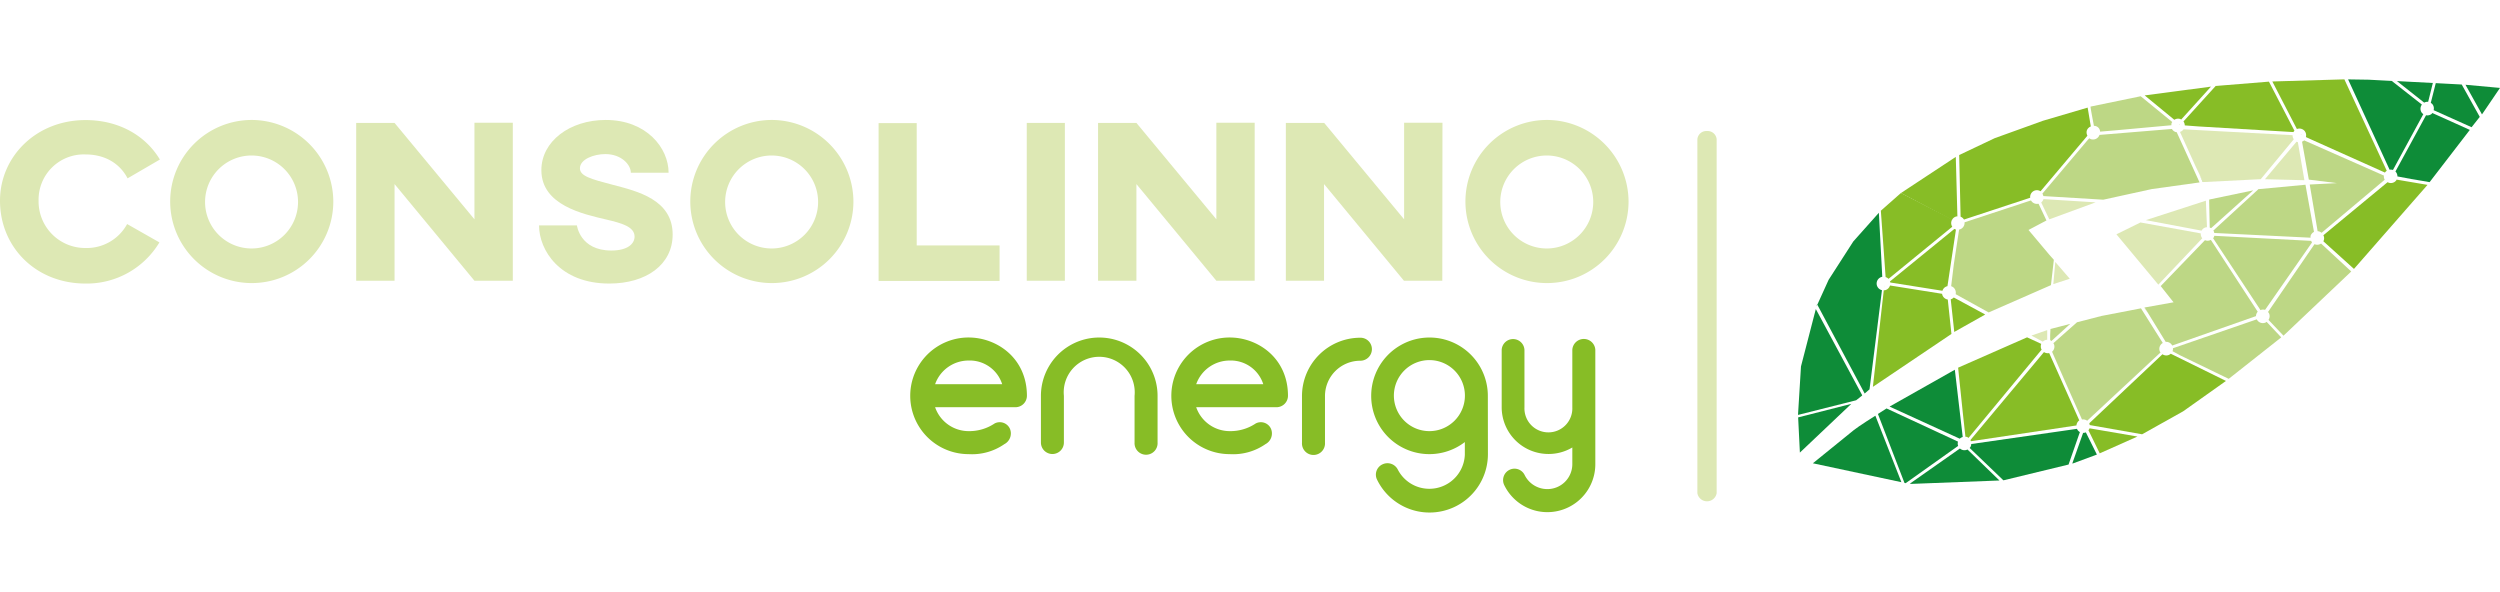 <?xml version="1.0" encoding="UTF-8" standalone="no"?>
<svg
   xmlns:dc="http://purl.org/dc/elements/1.1/"
   xmlns:cc="http://creativecommons.org/ns#"
   xmlns:rdf="http://www.w3.org/1999/02/22-rdf-syntax-ns#"
   xmlns:svg="http://www.w3.org/2000/svg"
   xmlns="http://www.w3.org/2000/svg"
   xmlns:sodipodi="http://sodipodi.sourceforge.net/DTD/sodipodi-0.dtd"
   xmlns:inkscape="http://www.inkscape.org/namespaces/inkscape"
   id="Ebene_1"
   data-name="Ebene 1"
   viewBox="0 0 633.57 150"
   version="1.1"
   sodipodi:docname="logo-wide.svg"
   width="633.57"
   height="150"
   inkscape:version="1.0.1 (1.0.1+r74)">
  <sodipodi:namedview
     pagecolor="#ffffff"
     bordercolor="#666666"
     borderopacity="1"
     objecttolerance="10"
     gridtolerance="10"
     guidetolerance="10"
     inkscape:pageopacity="0"
     inkscape:pageshadow="2"
     inkscape:window-width="1380"
     inkscape:window-height="873"
     id="namedview149"
     showgrid="false"
     inkscape:zoom="1.1974123"
     inkscape:cx="292.71702"
     inkscape:cy="68.126794"
     inkscape:window-x="60"
     inkscape:window-y="27"
     inkscape:window-maximized="1"
     inkscape:current-layer="Ebene_1"
     inkscape:document-rotation="0" />
  <defs
     id="defs4">
    <style
       id="style2">.cls-1,.cls-4{fill:#87bd26;}.cls-2{fill:#184d25;}.cls-3{fill:#dde8b4;}.cls-3,.cls-4,.cls-5,.cls-6{fill-rule:evenodd;}.cls-5{fill:#bdd785;}.cls-6,.cls-7{fill:#0e8c38;}</style>
  </defs>
  <path
     class="cls-1"
     d="m 260.25,100.32 a 2.91,2.91 0 0 1 -2.95,2.88 h -20.32 a 9,9 0 0 0 8.48,6.06 11.52,11.52 0 0 0 6.6,-1.94 2.82,2.82 0 0 1 3.89,1.36 3.06,3.06 0 0 1 -1.42,3.88 14.34,14.34 0 0 1 -9.07,2.53 14.78,14.78 0 1 1 0,-29.56 c 7.13,0 14.79,5.19 14.79,14.79 z m -23.27,-2.95 h 17 a 8.61,8.61 0 0 0 -8.54,-6 9,9 0 0 0 -8.46,6 z"
     id="path6" />
  <path
     class="cls-1"
     d="m 293.36,100.32 v 11.83 a 2.92,2.92 0 1 1 -5.83,0 v -11.83 a 9,9 0 1 0 -17.91,0 v 11.83 a 2.91,2.91 0 1 1 -5.82,0 v -11.83 a 14.78,14.78 0 1 1 29.56,0 z"
     id="path8" />
  <path
     class="cls-1"
     d="m 326.41,100.32 a 2.91,2.91 0 0 1 -2.94,2.88 h -20.32 a 9,9 0 0 0 8.48,6.06 11.52,11.52 0 0 0 6.6,-1.94 2.81,2.81 0 0 1 3.88,1.36 3.06,3.06 0 0 1 -1.41,3.88 14.36,14.36 0 0 1 -9.07,2.53 14.78,14.78 0 1 1 0,-29.56 c 7.13,0 14.78,5.19 14.78,14.79 z m -23.26,-2.95 h 17 a 8.63,8.63 0 0 0 -8.54,-6 9,9 0 0 0 -8.46,6 z"
     id="path10" />
  <path
     class="cls-1"
     d="m 347.68,88.48 a 2.94,2.94 0 0 1 -2.94,2.94 8.94,8.94 0 0 0 -8.95,8.95 v 11.84 a 2.92,2.92 0 1 1 -5.83,0 v -11.84 a 14.79,14.79 0 0 1 14.78,-14.78 2.9,2.9 0 0 1 2.94,2.89 z"
     id="path12" />
  <path
     class="cls-1"
     d="m 377.08,115.09 a 14.79,14.79 0 0 1 -28.09,6.48 2.87,2.87 0 0 1 1.35,-3.88 2.93,2.93 0 0 1 3.89,1.29 9,9 0 0 0 17,-3.71 v -3.24 a 14.74,14.74 0 0 1 -23.73,-11.71 14.78,14.78 0 1 1 29.56,0 z m -5.83,-14.77 a 9,9 0 1 0 -8.95,8.94 9,9 0 0 0 8.95,-8.94 z"
     id="path14" />
  <path
     class="cls-1"
     d="m 404.3,88.65 v 29 a 12.15,12.15 0 0 1 -23.08,5.3 2.9,2.9 0 0 1 1.35,-3.89 2.86,2.86 0 0 1 3.83,1.35 6.42,6.42 0 0 0 5.71,3.54 6.32,6.32 0 0 0 6.36,-6.3 v -4.25 a 11.68,11.68 0 0 1 -6.06,1.65 11.85,11.85 0 0 1 -11.84,-11.72 v -14.68 a 2.89,2.89 0 0 1 5.77,0 v 14.61 a 6.07,6.07 0 1 0 12.13,0 v -14.61 a 2.92,2.92 0 0 1 5.83,0 z"
     id="path16" />
  <path
     class="cls-2"
     d="m 432.6,33.21 a 2.28,2.28 0 0 0 -2.44,2.09 v 89.68 a 2.48,2.48 0 0 0 4.89,0 v -89.68 a 2.29,2.29 0 0 0 -2.45,-2.09 z"
     id="path18"
     style="fill:#dde8b4;fill-opacity:1" />
  <path
     class="cls-2"
     d="m 40.4,61.43 a 21.47,21.47 0 0 1 -18.73,10.43 c -12.54,0 -21.67,-9.19 -21.67,-21 0,-11.13 9.13,-20.43 21.67,-20.43 8.54,0 15.26,4 18.85,10 l -8.19,4.77 c -1.88,-3.65 -5.59,-6.06 -10.66,-6.06 a 11.46,11.46 0 0 0 -11.89,11.71 11.8,11.8 0 0 0 11.89,12 11.65,11.65 0 0 0 10.55,-6.07 z"
     id="path20"
     style="fill:#dde8b4;fill-opacity:1" />
  <path
     class="cls-2"
     d="m 84.47,51.13 a 20.67,20.67 0 1 1 -20.67,-20.73 20.75,20.75 0 0 1 20.67,20.73 z m -32.5,0 a 11.78,11.78 0 1 0 11.83,-11.72 11.78,11.78 0 0 0 -11.83,11.72 z"
     id="path22"
     style="fill:#dde8b4;fill-opacity:1" />
  <path
     class="cls-2"
     d="m 129.96,71.15 h -9.72 l -20.25,-24.5 v 24.5 h -9.72 v -40 h 9.72 l 20.25,24.43 v -24.47 h 9.72 z"
     id="path24"
     style="fill:#dde8b4;fill-opacity:1" />
  <path
     class="cls-2"
     d="m 169.44,43.77 h -9.57 c 0,-2 -2.35,-4.72 -6.47,-4.72 -2.89,0 -6.43,1.3 -6.43,3.6 0,1.94 2.66,2.71 8.31,4.18 6.3,1.64 15.19,3.77 15.19,12.6 0,7.65 -6.71,12.43 -16.07,12.43 -12.55,0 -17.79,-8.48 -17.79,-14.73 h 9.6 c 0,0 0.76,6.36 8.72,6.36 4.29,0 5.89,-1.82 5.89,-3.53 0,-2.53 -3.36,-3.42 -7.07,-4.3 -6,-1.41 -16.55,-3.65 -16.55,-12.54 0,-7.3 7.19,-12.72 16.31,-12.72 10.36,0 15.93,7.12 15.93,13.37 z"
     id="path26"
     style="fill:#dde8b4;fill-opacity:1" />
  <path
     class="cls-2"
     d="m 216.28,51.13 a 20.67,20.67 0 1 1 -20.67,-20.73 20.75,20.75 0 0 1 20.67,20.73 z m -32.51,0 a 11.78,11.78 0 1 0 11.84,-11.72 11.79,11.79 0 0 0 -11.84,11.72 z"
     id="path28"
     style="fill:#dde8b4;fill-opacity:1" />
  <path
     class="cls-2"
     d="m 232.32,62.2 h 21 v 9 h -30.66 v -40 h 9.66 z"
     id="path30"
     style="fill:#dde8b4;fill-opacity:1" />
  <path
     class="cls-2"
     d="m 269.87,71.15 h -9.66 v -40 h 9.66 z"
     id="path32"
     style="fill:#dde8b4;fill-opacity:1" />
  <path
     class="cls-2"
     d="m 317.97,71.15 h -9.71 l -20.26,-24.5 v 24.5 h -9.72 v -40 H 288 l 20.26,24.43 v -24.47 h 9.71 z"
     id="path34"
     style="fill:#dde8b4;fill-opacity:1" />
  <path
     class="cls-2"
     d="m 365.52,71.15 h -9.72 l -20.25,-24.5 v 24.5 h -9.68 v -40 h 9.72 l 20.25,24.43 v -24.47 h 9.72 z"
     id="path36"
     style="fill:#dde8b4;fill-opacity:1" />
  <path
     class="cls-2"
     d="m 412.72,51.13 a 20.67,20.67 0 1 1 -20.67,-20.73 20.75,20.75 0 0 1 20.67,20.73 z m -32.51,0 a 11.78,11.78 0 1 0 11.84,-11.72 11.79,11.79 0 0 0 -11.84,11.72 z"
     id="path38"
     style="fill:#dde8b4;fill-opacity:1" />
  <polygon
     class="cls-3"
     points="583.11,13.94 583.08,14.04 583.24,14.11 583.23,13.95 "
     id="polygon40"
     transform="translate(0,20.09)" />
  <path
     class="cls-3"
     d="m 582,35.92 -8,9.5 10,0.25 -1.66,-9.65 a 1.72,1.72 0 0 1 -0.34,-0.1 z"
     id="path42" />
  <path
     class="cls-3"
     d="m 581,34.26 -27.63,-1.49 a 1.66,1.66 0 0 1 -0.9,0.66 l 3.95,8.71 1.93,4 14.58,-0.73 8.38,-10.12 a 1.71,1.71 0 0 1 -0.31,-1.03 z"
     id="path44" />
  <path
     class="cls-3"
     d="m 558.11,60.38 a 1.76,1.76 0 0 1 -0.37,-1.23 l -15.29,-2.77 -6.09,3 10.62,12.76 11.13,-11.75 z"
     id="path46" />
  <path
     class="cls-3"
     d="m 558.38,57.92 a 1.71,1.71 0 0 1 0.93,-0.34 l -0.28,-6.72 -15.22,4.93 14.13,2.66 a 1.86,1.86 0 0 1 0.44,-0.53 z"
     id="path48" />
  <polygon
     class="cls-3"
     points="524.54,50.55 520.87,46.3 520.37,51.91 "
     id="polygon50"
     transform="translate(0,20.09)" />
  <path
     class="cls-3"
     d="m 517.87,50.46 a 1.72,1.72 0 0 1 -0.57,0.85 l 2.05,4.28 11.74,-4.31 z"
     id="path52" />
  <path
     class="cls-3"
     d="m 517.71,86.59 a 1.9,1.9 0 0 1 0.55,-0.37 1.59,1.59 0 0 1 0.56,-0.11 v -2.45 l -4,1.38 2.86,1.54 z"
     id="path54" />
  <path
     class="cls-4"
     d="m 495.87,54.84 h 0.19 l -0.41,-15.08 -13.9,9.16 12.94,6.81 a 1.7,1.7 0 0 1 1.18,-0.89 z"
     id="path56" />
  <path
     class="cls-4"
     d="m 494.75,55.6 -13,-6.69 -5.09,4.49 1.21,16.82 a 1.69,1.69 0 0 1 0.73,0.45 l 16.16,-13.21 a 1.71,1.71 0 0 1 -0.24,-0.59 1.79,1.79 0 0 1 0.23,-1.27 z"
     id="path58" />
  <path
     class="cls-4"
     d="m 492.19,74.53 v -0.07 l -13.21,-2.11 a 1.73,1.73 0 0 1 -1.32,1.21 2.25,2.25 0 0 1 -0.26,0 l -2.76,24.48 19.91,-13.41 -0.93,-8.72 a 1.72,1.72 0 0 1 -1.43,-1.38 z"
     id="path60" />
  <path
     class="cls-4"
     d="m 492.27,73.69 a 1.7,1.7 0 0 1 1.27,-1.17 l 2.15,-14.33 a 2,2 0 0 1 -0.39,-0.18 l -16.34,13.32 a 1.31,1.31 0 0 1 0.08,0.21 c 0,0 0,0 0,0.05 z"
     id="path62" />
  <path
     class="cls-4"
     d="m 495.14,75.39 a 1.78,1.78 0 0 1 -0.77,0.47 l 0.9,8.28 0.18,-0.12 7.66,-4.31 z"
     id="path64" />
  <path
     class="cls-4"
     d="m 528.87,33.05 a 1.71,1.71 0 0 1 1,-1 l -0.8,-4.78 -11.31,3.33 -12.25,4.42 -9,4.27 0.36,15.63 a 1.79,1.79 0 0 1 0.86,0.72 l 16.78,-5.53 a 1.71,1.71 0 0 1 2.62,-1.64 l 11.88,-14.08 a 1.74,1.74 0 0 1 -0.14,-1.34 z"
     id="path66" />
  <path
     class="cls-4"
     d="m 552.5,30.15 a 1.17,1.17 0 0 1 0.27,0.15 l 7.56,-8.35 -16.81,2.23 7.52,6.18 a 1.71,1.71 0 0 1 1.46,-0.21 z"
     id="path68" />
  <path
     class="cls-4"
     d="m 581.48,33.14 -6.47,-12.45 -13.41,1.09 h -0.08 l -8.17,9 a 1.7,1.7 0 0 1 0.33,1 l 3.6,0.27 23.93,1.42 a 1.31,1.31 0 0 1 0.27,-0.33 z"
     id="path70" />
  <path
     class="cls-4"
     d="m 604.49,43.61 a 2,2 0 0 1 0.38,-0.33 l -10.5,-22.65 -0.24,-0.52 -18.26,0.54 6.23,12.05 a 1.74,1.74 0 0 1 1.93,0.46 1.71,1.71 0 0 1 0.35,1.57 l 1.16,0.54 18.89,8.47 a 0.75,0.75 0 0 1 0.06,-0.13 z"
     id="path72" />
  <path
     class="cls-4"
     d="m 607.36,45.52 v 0 a 1.13,1.13 0 0 1 -0.11,0.22 1.7,1.7 0 0 1 -2.17,0.43 l -16.27,13.44 a 1.7,1.7 0 0 1 0,1.54 l 7.75,7 18.64,-21.3 z"
     id="path74" />
  <path
     class="cls-4"
     d="m 550.12,89.64 a 1.49,1.49 0 0 1 -0.49,0.32 1.69,1.69 0 0 1 -1.6,-0.18 l -18.53,17.47 c 0,0 0,0 0,0.06 a 1.86,1.86 0 0 1 0.08,0.41 l 13.29,2.34 10.4,-5.82 10.85,-7.7 z"
     id="path76" />
  <path
     class="cls-4"
     d="m 529.55,108.55 a 1.55,1.55 0 0 1 -0.28,0.48 l 2.86,5.86 9.56,-4.26 z"
     id="path78" />
  <path
     class="cls-4"
     d="m 498.1,110.71 a 1.12,1.12 0 0 1 0.32,0 1.74,1.74 0 0 1 0.46,0.27 l 18.54,-22.39 a 1.21,1.21 0 0 1 -0.1,-0.14 1.77,1.77 0 0 1 -0.13,-0.67 1.68,1.68 0 0 1 0.12,-0.63 l -3.59,-1.66 -17.48,7.69 1.19,11.45 z"
     id="path80" />
  <path
     class="cls-4"
     d="m 519.32,89.48 v 0 a 1.47,1.47 0 0 1 -0.69,0 v 0 a 1.63,1.63 0 0 1 -0.63,-0.25 l -18.64,22.29 a 1.34,1.34 0 0 1 0.12,0.3 l 26.75,-4 a 1.72,1.72 0 0 1 0.72,-1.28 z"
     id="path82" />
  <polygon
     class="cls-5"
     points="558.35,26.01 557.4,24.22 558.22,26.03 "
     id="polygon84"
     transform="translate(0,20.09)" />
  <polygon
     class="cls-5"
     points="552.45,11.56 552.33,11.47 552.19,11.59 "
     id="polygon86"
     transform="translate(0,20.09)" />
  <polygon
     class="cls-5"
     points="543.52,57.84 543.43,57.86 544.22,59.13 "
     id="polygon88"
     transform="translate(0,20.09)" />
  <path
     class="cls-5"
     d="m 519.41,64.62 v 0 l -5.33,-6.34 4.55,-2.41 -2,-4.23 c 0,0 -0.07,0 -0.11,0 a 1.71,1.71 0 0 1 -1.81,-0.85 l -16.84,5.55 a 1.71,1.71 0 0 1 -1.38,1.84 v 0 l -1.34,8.83 -0.67,5.52 a 1.69,1.69 0 0 1 1.14,1.29 1.78,1.78 0 0 1 0,0.73 l 8.36,4.63 15.79,-6.92 0.73,-6.42 z"
     id="path90" />
  <path
     class="cls-5"
     d="m 550.32,31.26 a 1.41,1.41 0 0 1 0.19,-0.34 l -8,-6.53 -12.7,2.62 c -0.06,0.16 0.49,3 0.85,4.89 a 1.52,1.52 0 0 1 1.56,1.46 l 3.67,-0.31 14.41,-1.31 a 1.58,1.58 0 0 1 0.02,-0.48 z"
     id="path92" />
  <path
     class="cls-5"
     d="m 557.43,46.23 -5.8,-12.75 h -0.2 a 1.7,1.7 0 0 1 -1,-0.8 l -18.36,1.51 a 1.73,1.73 0 0 1 -2.17,1.08 1.5,1.5 0 0 1 -0.41,-0.23 l -0.41,0.44 -11.48,13.59 a 1.86,1.86 0 0 1 0.24,0.62 c 0,0 0,0 0,0 l 15.19,0.92 12.27,-2.69 v 0 z"
     id="path94" />
  <path
     class="cls-5"
     d="m 587.35,58.59 a 1.68,1.68 0 0 1 1,0.41 l 16,-13.45 a 1.66,1.66 0 0 1 -0.2,-1.05 l -20.25,-8.94 a 0.1,0.1 0 0 0 0,0.05 1.81,1.81 0 0 1 -0.5,0.29 l 1.72,9.62 7.13,0.89 -6.9,0.35 z"
     id="path96" />
  <path
     class="cls-5"
     d="m 560.01,57.68 a 2.13,2.13 0 0 1 0.35,0.14 l 10.67,-9.58 -11.16,2.33 v 0.63 z"
     id="path98" />
  <path
     class="cls-5"
     d="m 574.03,78.53 11.9,-17.09 v 0 a 1.53,1.53 0 0 1 -0.21,-0.4 l -24.55,-1.28 a 1.55,1.55 0 0 1 -0.3,0.62 l 12,18.21 a 1.68,1.68 0 0 1 1.16,-0.06 z"
     id="path100" />
  <path
     class="cls-5"
     d="m 588.22,61.72 a 1.7,1.7 0 0 1 -1.66,0.16 l -11.78,17.19 a 1.75,1.75 0 0 1 0.29,0.42 1.73,1.73 0 0 1 -0.17,1.58 l 3.8,4 v 0 l 17.17,-16.27 z"
     id="path102" />
  <path
     class="cls-5"
     d="m 560.29,60.79 a 1.67,1.67 0 0 1 -1.49,0.08 l -11.22,11.63 3.26,4.11 -7.31,1.31 0.25,0.46 5.07,8.26 a 1.7,1.7 0 0 1 1.65,0.93 l 21.23,-7.46 a 1.76,1.76 0 0 1 0.44,-1.11 z"
     id="path104" />
  <path
     class="cls-5"
     d="m 574.42,81.56 a 2,2 0 0 1 -0.3,0.2 1.72,1.72 0 0 1 -2.19,-0.83 l -21.24,7.32 a 1.74,1.74 0 0 1 -0.11,0.76 l 1.84,1 12.4,6 13.31,-10.51 z"
     id="path106" />
  <path
     class="cls-5"
     d="m 519.87,86.43 4.78,-4.35 -5,1.29 -0.08,1.55 v 1.27 a 1.72,1.72 0 0 1 0.3,0.24 z"
     id="path108" />
  <path
     class="cls-5"
     d="m 548.11,86.92 -5.53,-8.78 -10,1.93 -6.21,1.6 -6,5.31 a 1.21,1.21 0 0 1 0.15,0.22 1.7,1.7 0 0 1 -0.47,1.94 l 3.47,7.93 4.12,9.25 a 1.7,1.7 0 0 1 1.31,0.31 l 18.59,-17.31 a 1.59,1.59 0 0 1 -0.18,-0.27 1.71,1.71 0 0 1 0.75,-2.13 z"
     id="path110" />
  <path
     class="cls-5"
     d="m 561.16,59.04 24.41,1.2 a 1.5,1.5 0 0 1 0,-0.47 1.68,1.68 0 0 1 0.86,-1 l -2.16,-11.95 -11.7,1.1 h -0.2 l -11.44,10.5 v 0 a 1.87,1.87 0 0 1 0.23,0.62 z"
     id="path112" />
  <polygon
     class="cls-6"
     points="456.14,94.61 469.17,82.26 455.7,85.69 "
     id="polygon114"
     transform="translate(0,20.09)" />
  <polygon
     class="cls-6"
     points="477.53,52.34 477.53,52.27 477.45,52.92 "
     id="polygon116"
     transform="translate(0,20.09)" />
  <polygon
     class="cls-6"
     points="477.52,52.2 477.52,52.15 477.51,52.17 "
     id="polygon118"
     transform="translate(0,20.09)" />
  <polygon
     class="cls-6"
     points="633.57,2.19 624.82,1.39 629,8.9 629.07,8.81 627.26,5.73 629.07,8.81 "
     id="polygon120"
     transform="translate(0,20.09)" />
  <path
     class="cls-6"
     d="m 481.87,122.2 -6.6,-16.85 c 0,0 -4.26,2.67 -5.51,3.69 l -10.33,8.37 z"
     id="path122" />
  <path
     class="cls-6"
     d="m 616.42,28.64 a 2.31,2.31 0 0 1 -0.2,0.24 1.69,1.69 0 0 1 -1.39,0.33 l -7.76,14.25 a 1.72,1.72 0 0 1 0.5,1.25 l 3.53,0.66 4.63,0.79 10.19,-13.24 z"
     id="path124" />
  <path
     class="cls-6"
     d="m 613.78,28.61 a 1.71,1.71 0 0 1 0,-2.1 l -7.64,-6 -5.83,-0.31 v 0 l -5.24,-0.08 10.52,22.89 a 1.75,1.75 0 0 1 0.85,0.07 l 7.7,-14.16 a 1.54,1.54 0 0 1 -0.36,-0.31 z"
     id="path126" />
  <path
     class="cls-6"
     d="m 607.45,20.55 6.91,5.46 a 1.69,1.69 0 0 1 1,-0.2 l 1.19,-4.78 z"
     id="path128" />
  <path
     class="cls-6"
     d="m 623.87,21.42 -6.58,-0.35 -1.26,5 a 1.74,1.74 0 0 1 0.42,0.35 1.7,1.7 0 0 1 0.3,1.5 l 9.62,4.32 2.07,-2.62 z"
     id="path130" />
  <path
     class="cls-6"
     d="m 528.61,109.57 v 0 a 1.52,1.52 0 0 1 -0.69,0.13 l -2.75,7.77 0.3,-0.07 v 0 l 5.94,-2.2 z"
     id="path132" />
  <path
     class="cls-6"
     d="m 497.41,110.75 -2,-17.05 -16.54,9.34 17.79,8.14 a 1.64,1.64 0 0 1 0.75,-0.43 z"
     id="path134" />
  <path
     class="cls-6"
     d="m 526.36,108.68 -26.8,3.85 a 1.39,1.39 0 0 1 -0.39,1 l 8.55,8.2 16.51,-4 2.87,-8.23 a 1.7,1.7 0 0 1 -0.74,-0.82 z"
     id="path136" />
  <path
     class="cls-6"
     d="m 498.62,113.92 a 1.72,1.72 0 0 1 -1.32,0.09 1.79,1.79 0 0 1 -0.6,-0.35 l -12.7,8.92 0.43,0.05 v 0 l 22.28,-0.86 z"
     id="path138" />
  <path
     class="cls-6"
     d="m 496.21,111.92 -18.11,-8.41 -2.18,1.4 6.73,17.48 0.3,0.06 13.3,-9.45 a 1.73,1.73 0 0 1 -0.04,-1.08 z"
     id="path140" />
  <path
     class="cls-6"
     d="m 471.92,100.14 -11.74,-21.82 -3.76,14.54 -0.75,12.23 v 0 0.06 l 14.73,-3.71 1.5,-1.18 a 0.5,0.5 0 0 1 0.02,-0.12 z"
     id="path142" />
  <polygon
     class="cls-7"
     points="460.56,57.1 460.5,57 460.36,57.54 "
     id="polygon144"
     transform="translate(0,20.09)" />
  <path
     class="cls-7"
     d="m 473.79,98.67 3.15,-25.13 a 1.73,1.73 0 0 1 0.08,-3.39 v 0 l -0.86,-16.23 -6.48,7.27 -6.26,9.73 -2.86,6.3 12,22.51"
     id="path146" />
</svg>
